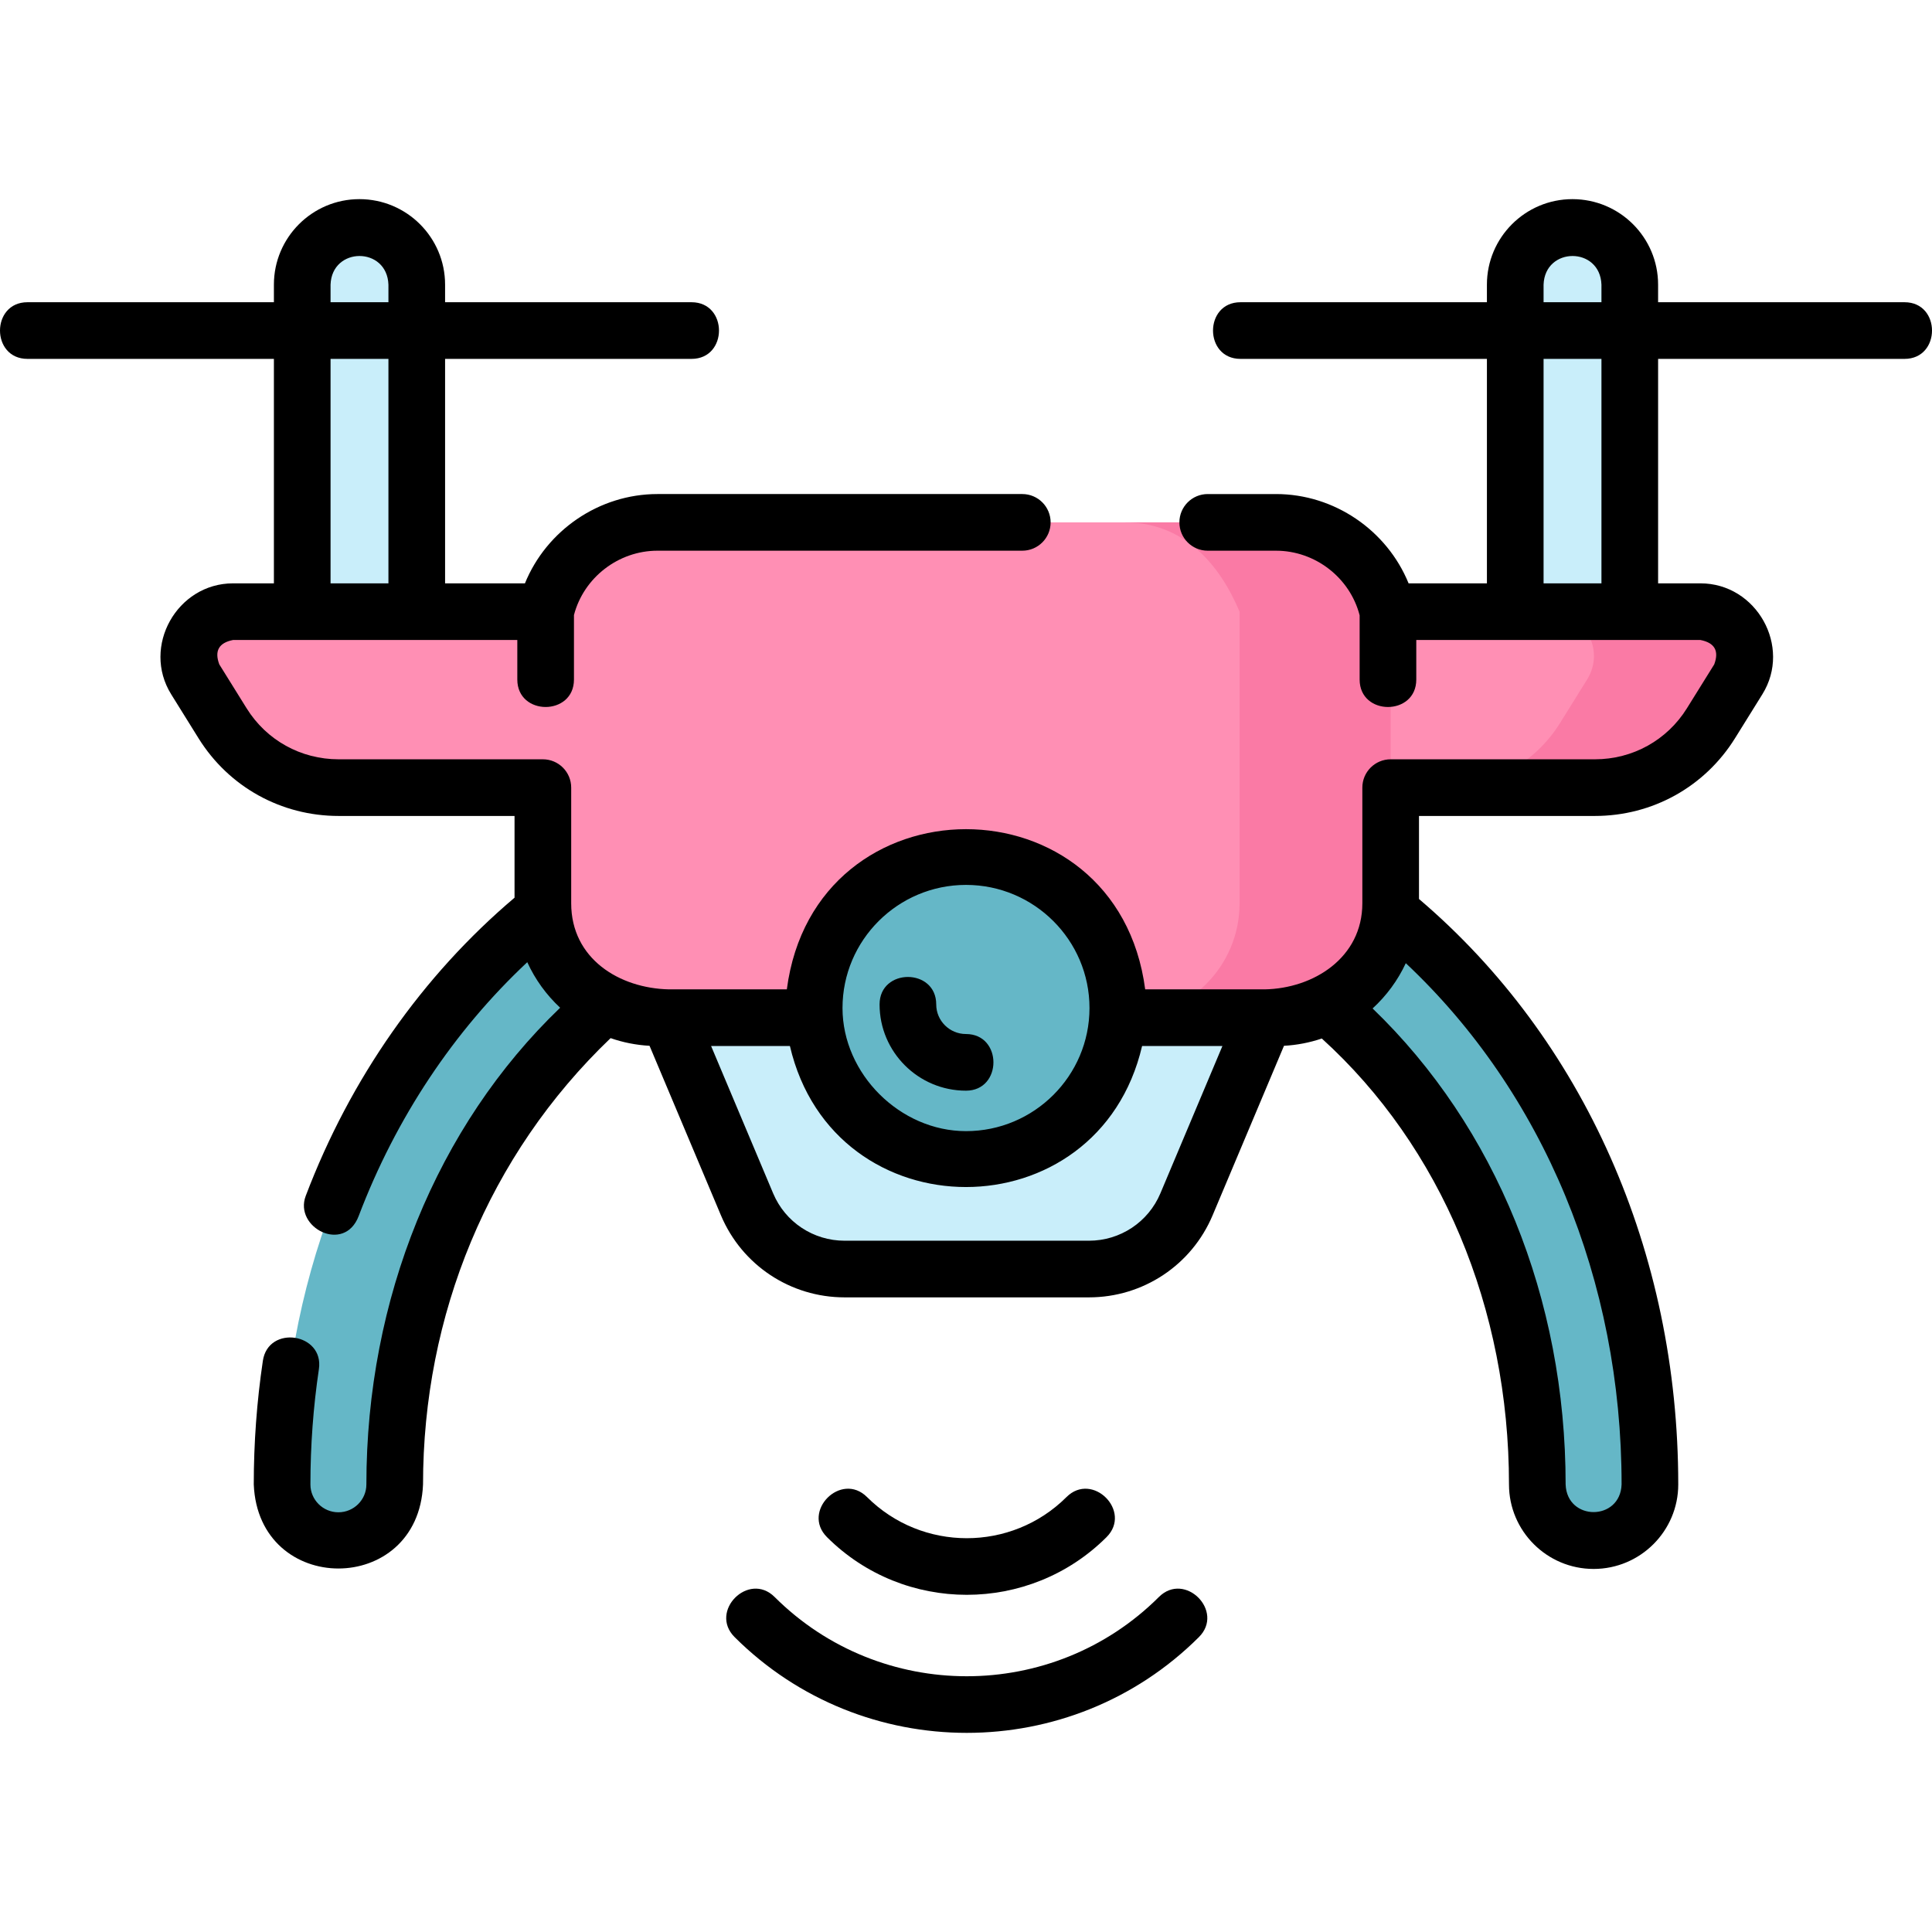 <?xml version="1.0" encoding="iso-8859-1"?>
<svg xmlns="http://www.w3.org/2000/svg" version="1.1" width="512" height="512" x="0" y="0" viewBox="0 0 511.546 511.546" style="enable-background:new 0 0 512 512">
    <g>
        <path d="m431.524 162.316h-30.325v-86.95c0-8.361 6.778-15.14 15.14-15.14h.046c8.361 0 15.14 6.778 15.14 15.14v86.95z" fill="#c9eefa"/>
        <path d="m110.347 162.316h-30.325v-86.95c0-8.361 6.778-15.14 15.14-15.14h.046c8.361 0 15.14 6.778 15.14 15.14v86.95z" fill="#c9eefa"/>
        <path d="m421.948 407.918c-8.234 0-14.909-6.659-14.909-14.872 0-88.847-62.2-161.129-151.267-161.129s-151.267 72.282-151.267 161.129c0 8.213-6.675 14.872-14.909 14.872s-14.909-6.659-14.909-14.872c0-105.248 75.576-190.873 181.084-190.873s181.084 85.625 181.084 190.873c.002 8.214-6.673 14.872-14.907 14.872z" fill="#65b7c7"/>
        <path d="m255.974 269.461h81.881c16.766 0 30.357-13.558 30.357-30.282v-30.633h54.08c12.513 0 24.135-6.446 30.726-17.04l7.235-11.63c4.865-7.82-.782-17.921-10.017-17.921h-82.758c-3.034-13.531-15.144-23.643-29.623-23.643h-163.761c-14.479 0-26.589 10.112-29.623 23.643h-82.758c-9.236 0-14.882 10.101-10.017 17.921l7.235 11.63c6.591 10.594 18.213 17.04 30.726 17.04h54.08v30.633c0 16.724 13.591 30.282 30.357 30.282z" fill="#ff8fb4"/>
        <g fill="#fa7aa5">
            <path d="m367.478 161.956c-3.034-13.531-15.144-23.643-29.623-23.643h-40c15.654 0 25.075 11.116 30.357 23.643v77.223c0 16.724-13.591 30.282-30.357 30.282h40c16.766 0 30.357-13.558 30.357-30.282v-77.223z" fill="#fa7aa5"/>
            <path d="m450.236 161.956h-40c9.236 0 14.882 10.101 10.017 17.921l-7.235 11.63c-6.591 10.594-18.213 17.04-30.726 17.04h40c12.512 0 24.135-6.446 30.726-17.04l7.235-11.63c4.865-7.82-.781-17.921-10.017-17.921z" fill="#fa7aa5"/>
        </g>
        <path d="m255.974 269.461h78.987l-20.811 49.421c-4.37 10.377-14.553 17.128-25.836 17.128h-64.68c-11.284 0-21.467-6.751-25.836-17.128l-20.811-49.421z" fill="#c9eefa"/>
        <ellipse cx="255.773" cy="266.898" fill="#65b7c7" rx="40.197" ry="40.098"/>
        <path d="m504.273 80.023h-65.249v-4.657c0-12.483-10.156-22.64-22.686-22.64-12.483 0-22.64 10.156-22.64 22.64v4.657h-65.248c-9.697 0-9.697 15 0 15h65.249v59.433h-20.739c-5.702-13.998-19.612-23.644-35.104-23.644h-18.082c-4.143 0-7.5 3.358-7.5 7.5s3.357 7.5 7.5 7.5h18.082c10.378 0 19.578 7.152 22.141 17.104v17.006c0 9.697 15 9.697 15 0v-10.467h75.24c3.765.733 4.982 2.886 3.649 6.458l-7.235 11.63c-5.26 8.454-14.365 13.501-24.357 13.501h-54.08c-4.143 0-7.5 3.358-7.5 7.5v30.633c0 14.373-12.876 22.553-25.876 22.782h-31.621c-7.412-56.573-87.494-56.531-94.884 0h-31.193c-13.099-.266-25.901-8.081-25.901-22.782v-30.633c0-4.142-3.357-7.5-7.5-7.5h-54.083c-9.992 0-19.098-5.047-24.357-13.501l-7.234-11.631c-1.333-3.573-.117-5.725 3.648-6.458h75.258v10.467c0 9.697 15 9.697 15 0v-17.074c2.587-9.917 11.769-17.036 22.123-17.036h96.585c4.143 0 7.5-3.358 7.5-7.5s-3.357-7.5-7.5-7.5h-96.585c-15.492 0-29.402 9.645-35.104 23.644h-21.142v-59.432h65.249c9.697 0 9.697-15 0-15h-65.249v-4.657c0-12.483-10.156-22.64-22.686-22.64-12.483 0-22.64 10.156-22.64 22.64v4.657h-65.249c-9.697 0-9.697 15 0 15h65.249v59.433h-10.81c-14.851 0-24.249 16.741-16.385 29.382l7.234 11.63c8.016 12.885 21.883 20.578 37.094 20.578h46.581v21.643c-24.418 20.665-43.494 47.887-55.286 78.953-3.192 8.411 10.217 15.348 14.023 5.323 9.849-25.946 25.168-48.963 44.636-67.2 2.086 4.579 5.061 8.672 8.704 12.058-32.66 31.347-51.307 77.087-51.307 126.223 0 4.065-3.323 7.372-7.408 7.372s-7.409-3.307-7.409-7.372c0-10.265.755-20.535 2.244-30.523 1.429-9.59-13.407-11.805-14.836-2.212-1.598 10.718-2.408 21.732-2.408 32.735 1.228 29.673 43.589 29.677 44.817 0 0-44.779 17.288-87.211 49.665-118.174 3.259 1.133 6.719 1.833 10.311 2.031l18.904 44.89c5.555 13.193 18.409 21.718 32.748 21.718h64.68c14.339 0 27.193-8.524 32.749-21.717l18.903-44.891c3.483-.192 6.843-.855 10.015-1.929 31.541 28.594 49.559 71.402 49.559 118.072 0 12.336 10.053 22.372 22.408 22.372 12.356 0 22.409-10.036 22.409-22.372 0-61.45-25.005-117.882-68.645-155.015v-21.985h46.58c15.211 0 29.078-7.693 37.094-20.578l7.235-11.63c7.864-12.641-1.535-29.382-16.386-29.382h-11.212v-59.433h65.249c9.698 0 9.698-15 .001-15zm-416.751-4.657c.348-10.092 14.97-10.131 15.325 0v4.657h-15.325zm0 19.657h15.325v59.433h-15.325zm168.251 139.277c18.029 0 32.697 14.623 32.697 32.598s-14.668 32.598-32.697 32.598c-17.466 0-32.697-15.171-32.697-32.598 0-17.975 14.668-32.598 32.697-32.598zm51.466 81.672c-3.208 7.617-10.636 12.539-18.925 12.539h-64.68c-8.289 0-15.717-4.921-18.924-12.539l-16.427-39.011h20.866c11.63 49.799 81.638 49.764 93.248 0h21.269zm122.118 77.074c-.345 9.748-14.468 9.763-14.817 0 0-49.239-18.526-94.664-51.11-126.034 3.667-3.359 6.671-7.428 8.79-11.987 36.425 34.233 57.137 83.988 57.137 138.021zm-20.658-317.68c.348-10.092 14.97-10.131 15.325 0v4.657h-15.325zm15.325 79.09h-15.325v-59.433h15.325z" fill="#000000" class=""/>
        <path d="m255.763 288.784c9.697 0 9.697-15 0-15-4.341 0-7.872-3.515-7.872-7.835 0-9.697-15-9.697-15 0 0 12.592 10.261 22.835 22.872 22.835z" fill="#000000" class=""/>
        <path d="m292.975 407.005c6.866-6.848-3.728-17.468-10.594-10.62-14.561 14.524-38.253 14.526-52.813 0-6.865-6.849-17.459 3.771-10.594 10.62 20.402 20.353 53.598 20.349 74.001 0z" fill="#000000" class=""/>
        <path d="m306.849 422.842c-28.053 27.984-73.697 27.984-101.75 0-6.867-6.847-17.459 3.771-10.594 10.62 33.894 33.811 89.043 33.811 122.938 0 6.865-6.849-3.727-17.467-10.594-10.62z" fill="#000000" class=""/>
    </g>
</svg>
